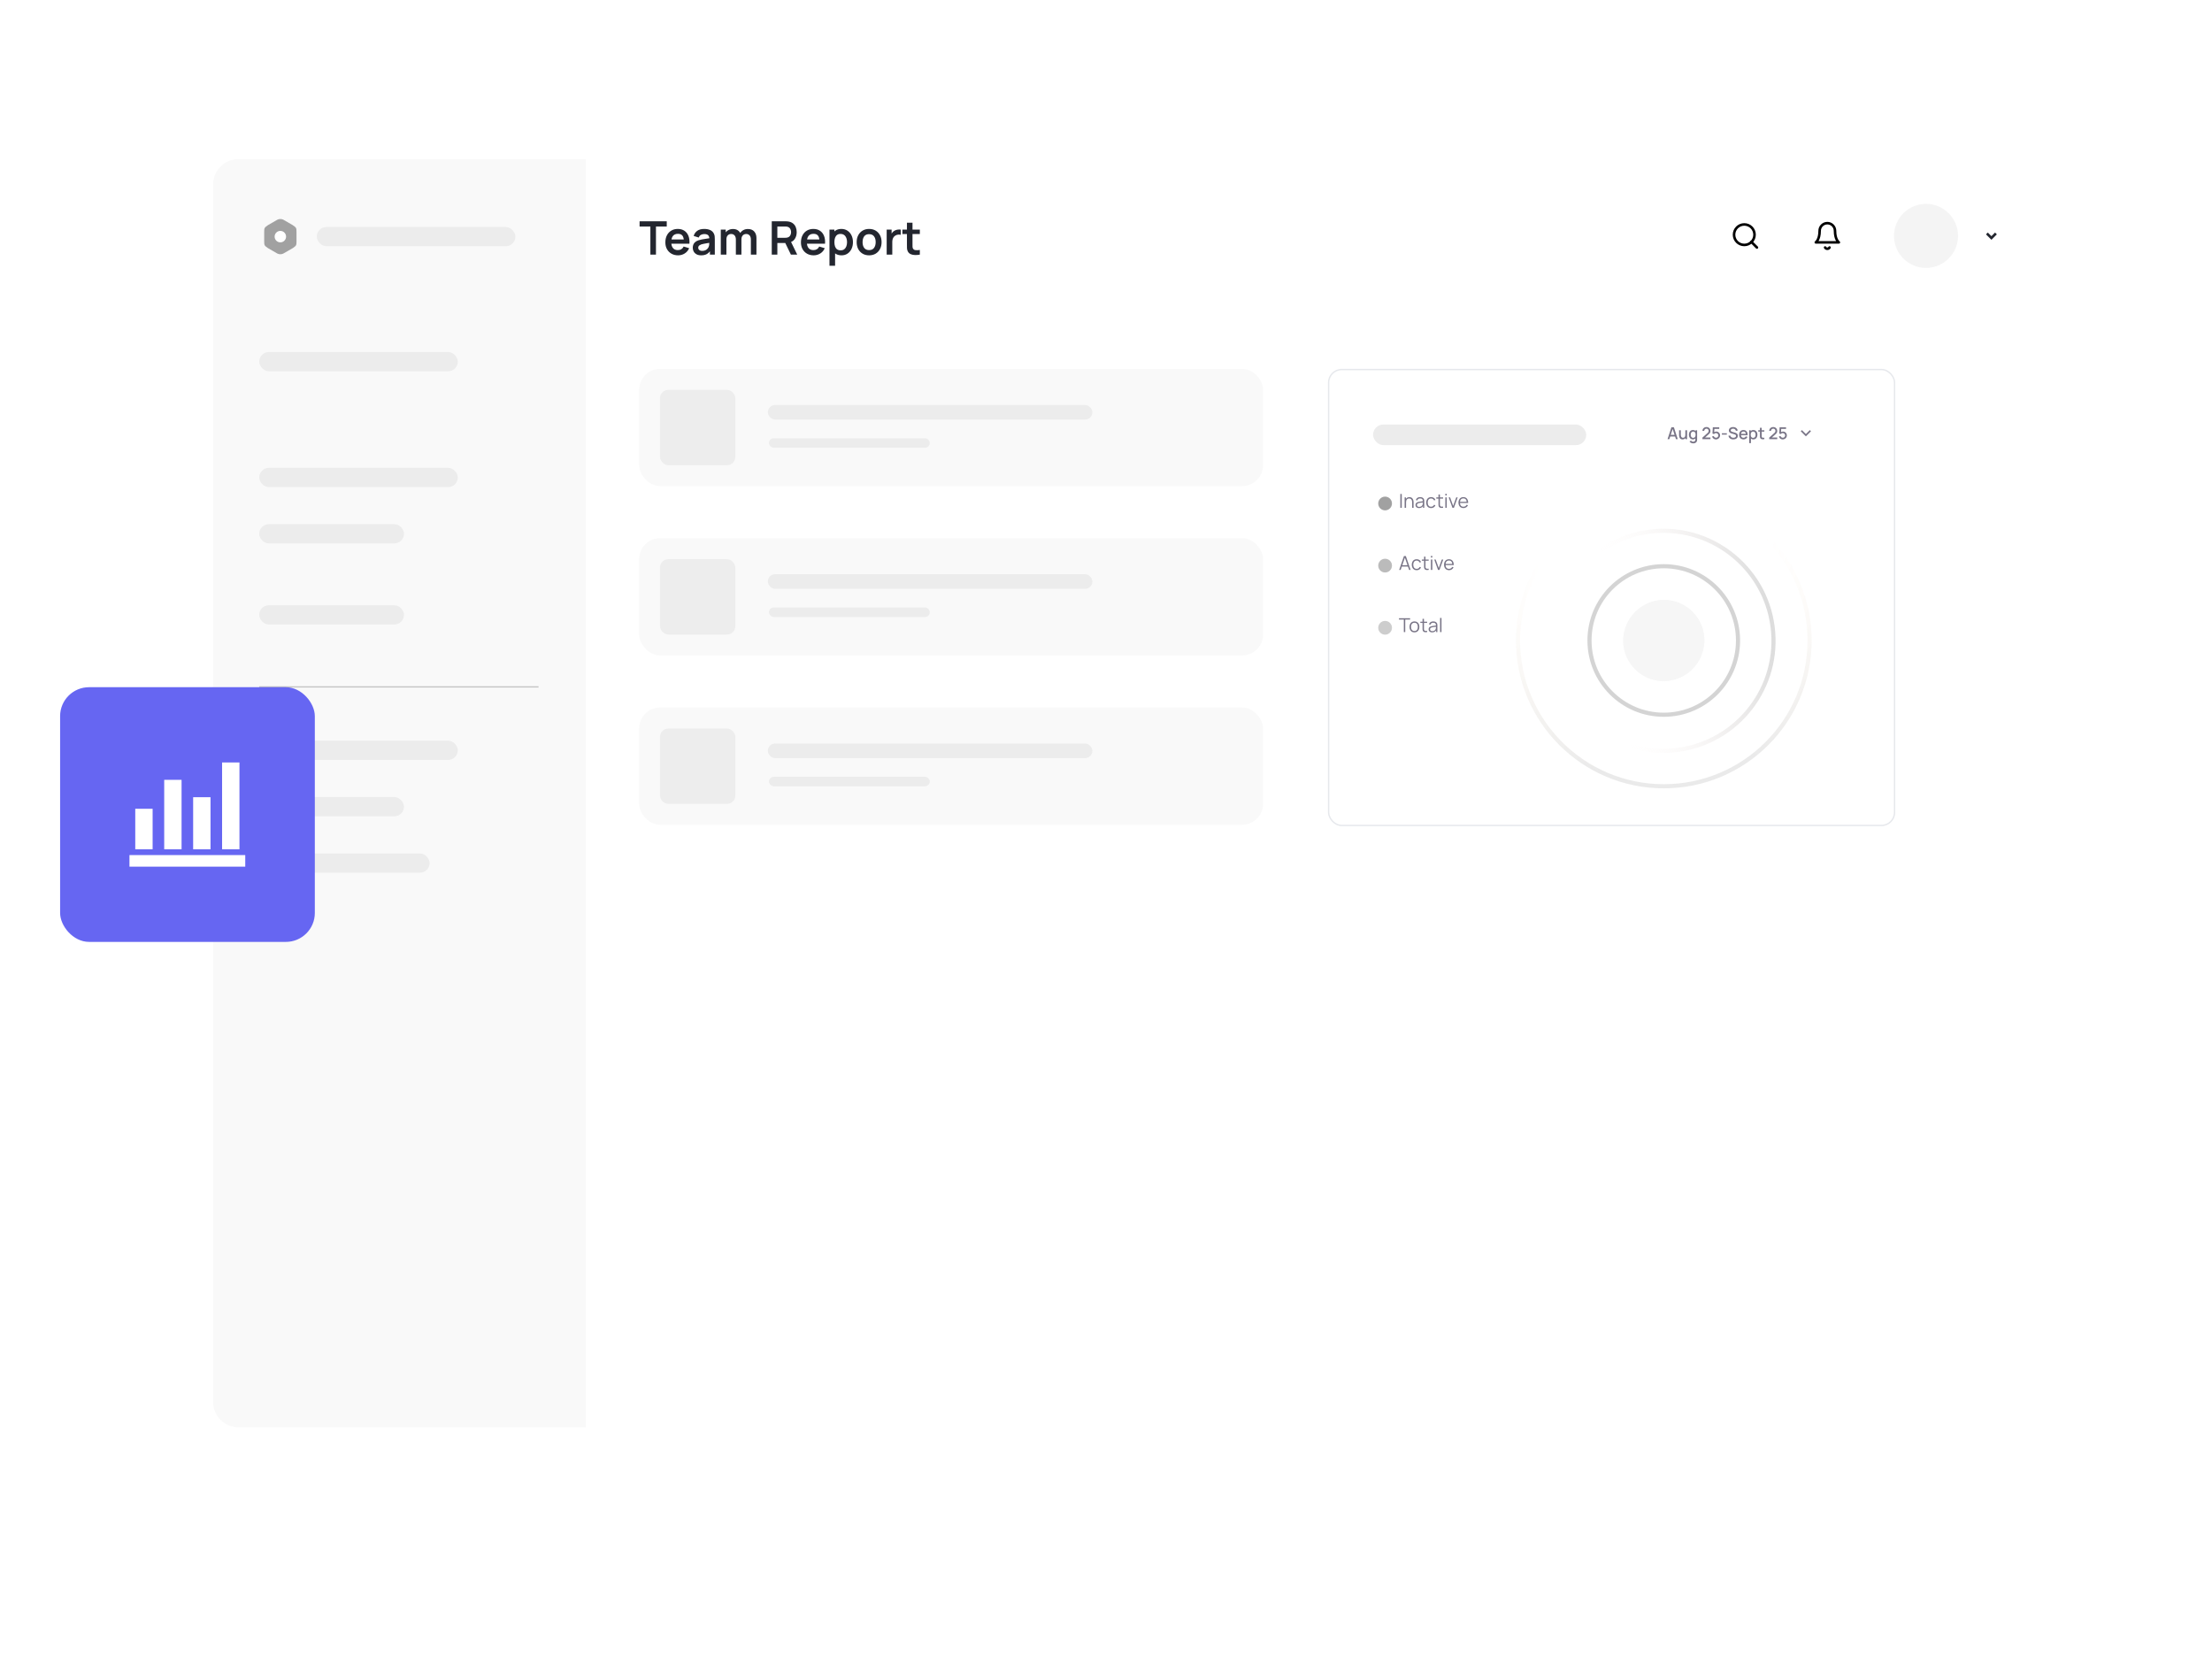 <svg width="368" height="277" viewBox="0 0 368 277" fill="none" xmlns="http://www.w3.org/2000/svg">
<g filter="url(#filter0_d_2707_595)">
<rect x="26.383" y="19" width="314.692" height="224.061" rx="13.863" fill="white"/>
</g>
<rect x="31.602" y="23.906" width="306.938" height="213.577" rx="6.395" fill="white"/>
<path d="M35.445 30.732C35.445 28.377 37.354 26.469 39.708 26.469H97.472V237.488H39.708C37.354 237.488 35.445 235.58 35.445 233.225V30.732Z" fill="#F9F9F9"/>
<rect x="52.703" y="37.77" width="33.038" height="3.197" rx="1.599" fill="#ECECEC"/>
<path d="M48.674 37.443L47.159 36.567C46.869 36.4 46.415 36.4 46.125 36.567L44.595 37.449C43.988 37.859 43.953 37.921 43.953 38.574V40.165C43.953 40.819 43.988 40.883 44.607 41.3L46.122 42.176C46.268 42.261 46.456 42.302 46.641 42.302C46.825 42.302 47.013 42.261 47.156 42.176L48.686 41.294C49.293 40.883 49.328 40.822 49.328 40.168V38.574C49.328 37.921 49.293 37.859 48.674 37.443Z" fill="#A1A1A1"/>
<path d="M46.64 40.323C47.166 40.323 47.592 39.896 47.592 39.37C47.592 38.844 47.166 38.418 46.64 38.418C46.114 38.418 45.688 38.844 45.688 39.37C45.688 39.896 46.114 40.323 46.64 40.323Z" fill="white"/>
<rect x="43.125" y="58.574" width="33.038" height="3.197" rx="1.599" fill="#ECECEC"/>
<rect x="43.125" y="77.844" width="33.038" height="3.197" rx="1.599" fill="#ECECEC"/>
<rect x="43.125" y="123.238" width="33.038" height="3.197" rx="1.599" fill="#ECECEC"/>
<rect x="43.125" y="87.215" width="24.086" height="3.197" rx="1.599" fill="#ECECEC"/>
<rect x="43.125" y="132.621" width="24.086" height="3.197" rx="1.599" fill="#ECECEC"/>
<rect x="43.125" y="100.707" width="24.086" height="3.197" rx="1.599" fill="#ECECEC"/>
<rect x="43.125" y="142" width="28.349" height="3.197" rx="1.599" fill="#ECECEC"/>
<g clip-path="url(#clip0_2707_595)">
<path d="M305.283 38.408C305.283 38.069 305.148 37.743 304.908 37.504C304.669 37.264 304.343 37.129 304.004 37.129C303.665 37.129 303.34 37.264 303.1 37.504C302.86 37.743 302.725 38.069 302.725 38.408C302.725 39.9 302.086 40.326 302.086 40.326H305.922C305.922 40.326 305.283 39.9 305.283 38.408Z" stroke="black" stroke-width="0.426" stroke-linecap="round" stroke-linejoin="round"/>
<path d="M304.37 41.18C304.333 41.244 304.279 41.298 304.214 41.335C304.15 41.372 304.076 41.392 304.002 41.392C303.927 41.392 303.853 41.372 303.789 41.335C303.724 41.298 303.67 41.244 303.633 41.18" stroke="black" stroke-width="0.426" stroke-linecap="round" stroke-linejoin="round"/>
</g>
<circle cx="320.422" cy="39.25" r="5.328" fill="#CCCCCC" fill-opacity="0.2"/>
<g clip-path="url(#clip1_2707_595)">
<path d="M331.303 39.897L330.398 38.993L330.7 38.691L331.303 39.294L331.905 38.691L332.207 38.993L331.303 39.897Z" fill="#23262F"/>
</g>
<path d="M43.125 114.289H89.592" stroke="#C4C4C4" stroke-width="0.213"/>
<g clip-path="url(#clip2_2707_595)">
<path d="M290.189 40.754C291.131 40.754 291.894 39.99 291.894 39.049C291.894 38.107 291.131 37.344 290.189 37.344C289.248 37.344 288.484 38.107 288.484 39.049C288.484 39.99 289.248 40.754 290.189 40.754Z" stroke="black" stroke-width="0.426" stroke-linecap="round" stroke-linejoin="round"/>
<path d="M292.294 41.181L291.367 40.254" stroke="black" stroke-width="0.426" stroke-linecap="round" stroke-linejoin="round"/>
</g>
<path d="M108.2 42.367V37.69H106.405V36.82H110.924V37.69H109.129V42.367H108.2ZM112.815 42.483C112.393 42.483 112.023 42.392 111.705 42.209C111.387 42.027 111.137 41.774 110.958 41.45C110.78 41.127 110.692 40.754 110.692 40.333C110.692 39.879 110.779 39.484 110.954 39.15C111.128 38.814 111.371 38.553 111.682 38.368C111.993 38.184 112.352 38.091 112.761 38.091C113.192 38.091 113.558 38.193 113.859 38.395C114.162 38.596 114.386 38.88 114.533 39.247C114.679 39.614 114.734 40.047 114.698 40.545H113.778V40.206C113.775 39.754 113.695 39.424 113.539 39.216C113.382 39.008 113.136 38.904 112.799 38.904C112.419 38.904 112.137 39.022 111.952 39.258C111.767 39.492 111.674 39.835 111.674 40.287C111.674 40.708 111.767 41.034 111.952 41.265C112.137 41.496 112.406 41.612 112.761 41.612C112.989 41.612 113.186 41.562 113.35 41.462C113.517 41.359 113.645 41.212 113.735 41.019L114.652 41.296C114.493 41.671 114.246 41.963 113.912 42.171C113.581 42.379 113.215 42.483 112.815 42.483ZM111.381 40.545V39.844H114.244V40.545H111.381ZM116.646 42.483C116.346 42.483 116.091 42.426 115.883 42.313C115.675 42.198 115.517 42.045 115.409 41.855C115.304 41.665 115.252 41.456 115.252 41.227C115.252 41.027 115.285 40.847 115.352 40.688C115.418 40.526 115.521 40.387 115.66 40.272C115.799 40.153 115.978 40.057 116.199 39.983C116.366 39.929 116.561 39.88 116.785 39.836C117.011 39.792 117.255 39.753 117.517 39.717C117.781 39.678 118.057 39.637 118.345 39.593L118.014 39.782C118.016 39.495 117.952 39.283 117.821 39.147C117.69 39.011 117.469 38.942 117.158 38.942C116.971 38.942 116.79 38.986 116.615 39.073C116.441 39.161 116.319 39.311 116.249 39.524L115.402 39.258C115.504 38.907 115.7 38.624 115.987 38.411C116.278 38.198 116.668 38.091 117.158 38.091C117.528 38.091 117.853 38.151 118.133 38.272C118.416 38.393 118.625 38.591 118.761 38.865C118.836 39.012 118.88 39.162 118.896 39.316C118.911 39.468 118.919 39.633 118.919 39.813V42.367H118.106V41.466L118.241 41.612C118.053 41.913 117.834 42.133 117.582 42.275C117.333 42.413 117.021 42.483 116.646 42.483ZM116.831 41.743C117.042 41.743 117.221 41.706 117.37 41.631C117.519 41.557 117.637 41.466 117.725 41.358C117.815 41.25 117.875 41.148 117.906 41.053C117.955 40.935 117.982 40.8 117.987 40.649C117.994 40.495 117.998 40.37 117.998 40.275L118.283 40.36C118.003 40.404 117.763 40.442 117.563 40.476C117.363 40.509 117.191 40.541 117.047 40.572C116.903 40.6 116.776 40.632 116.665 40.668C116.557 40.707 116.466 40.752 116.392 40.803C116.317 40.855 116.26 40.914 116.218 40.98C116.18 41.047 116.161 41.125 116.161 41.215C116.161 41.318 116.186 41.409 116.238 41.489C116.289 41.566 116.364 41.627 116.461 41.674C116.561 41.72 116.685 41.743 116.831 41.743ZM124.918 42.367V39.84C124.918 39.555 124.848 39.333 124.707 39.174C124.565 39.012 124.374 38.931 124.133 38.931C123.984 38.931 123.85 38.965 123.732 39.035C123.614 39.102 123.52 39.202 123.451 39.335C123.381 39.466 123.347 39.623 123.347 39.805L122.935 39.563C122.932 39.275 122.996 39.022 123.127 38.804C123.261 38.583 123.44 38.411 123.666 38.288C123.892 38.164 124.144 38.103 124.422 38.103C124.881 38.103 125.233 38.241 125.477 38.519C125.724 38.794 125.847 39.156 125.847 39.605V42.367H124.918ZM119.914 42.367V38.207H120.735V39.497H120.85V42.367H119.914ZM122.422 42.367V39.852C122.422 39.561 122.352 39.335 122.21 39.174C122.069 39.012 121.876 38.931 121.632 38.931C121.396 38.931 121.206 39.012 121.062 39.174C120.921 39.335 120.85 39.546 120.85 39.805L120.434 39.528C120.434 39.258 120.501 39.016 120.635 38.8C120.768 38.584 120.948 38.415 121.174 38.291C121.403 38.166 121.658 38.103 121.941 38.103C122.251 38.103 122.511 38.169 122.719 38.303C122.929 38.434 123.086 38.614 123.189 38.842C123.294 39.068 123.347 39.324 123.347 39.609V42.367H122.422ZM128.394 42.367V36.82H130.686C130.74 36.82 130.81 36.822 130.894 36.828C130.979 36.83 131.057 36.838 131.129 36.851C131.45 36.899 131.715 37.006 131.923 37.17C132.134 37.335 132.289 37.543 132.389 37.794C132.492 38.044 132.543 38.321 132.543 38.627C132.543 39.078 132.429 39.468 132.2 39.794C131.972 40.117 131.621 40.318 131.149 40.395L130.752 40.429H129.323V42.367H128.394ZM131.58 42.367L130.486 40.11L131.43 39.902L132.632 42.367H131.58ZM129.323 39.563H130.648C130.699 39.563 130.757 39.56 130.821 39.555C130.885 39.55 130.944 39.539 130.998 39.524C131.152 39.486 131.273 39.417 131.361 39.32C131.45 39.222 131.513 39.112 131.549 38.989C131.588 38.865 131.607 38.745 131.607 38.627C131.607 38.508 131.588 38.388 131.549 38.264C131.513 38.139 131.45 38.027 131.361 37.929C131.273 37.832 131.152 37.764 130.998 37.725C130.944 37.71 130.885 37.701 130.821 37.698C130.757 37.693 130.699 37.69 130.648 37.69H129.323V39.563ZM135.372 42.483C134.951 42.483 134.581 42.392 134.263 42.209C133.944 42.027 133.695 41.774 133.515 41.45C133.338 41.127 133.249 40.754 133.249 40.333C133.249 39.879 133.337 39.484 133.511 39.15C133.686 38.814 133.929 38.553 134.239 38.368C134.55 38.184 134.91 38.091 135.318 38.091C135.75 38.091 136.116 38.193 136.416 38.395C136.719 38.596 136.944 38.88 137.09 39.247C137.237 39.614 137.292 40.047 137.256 40.545H136.335V40.206C136.333 39.754 136.253 39.424 136.096 39.216C135.94 39.008 135.693 38.904 135.357 38.904C134.977 38.904 134.694 39.022 134.509 39.258C134.324 39.492 134.232 39.835 134.232 40.287C134.232 40.708 134.324 41.034 134.509 41.265C134.694 41.496 134.964 41.612 135.318 41.612C135.547 41.612 135.743 41.562 135.908 41.462C136.074 41.359 136.203 41.212 136.293 41.019L137.21 41.296C137.05 41.671 136.804 41.963 136.47 42.171C136.139 42.379 135.773 42.483 135.372 42.483ZM133.939 40.545V39.844H136.801V40.545H133.939ZM140.002 42.483C139.596 42.483 139.256 42.386 138.981 42.194C138.706 42.001 138.5 41.739 138.361 41.408C138.222 41.074 138.153 40.7 138.153 40.287C138.153 39.868 138.222 39.493 138.361 39.162C138.5 38.831 138.702 38.57 138.97 38.38C139.239 38.187 139.572 38.091 139.967 38.091C140.36 38.091 140.701 38.187 140.988 38.38C141.278 38.57 141.503 38.831 141.662 39.162C141.822 39.491 141.901 39.866 141.901 40.287C141.901 40.703 141.823 41.077 141.666 41.408C141.51 41.739 141.289 42.001 141.004 42.194C140.719 42.386 140.385 42.483 140.002 42.483ZM137.995 44.216V38.207H138.815V41.127H138.931V44.216H137.995ZM139.859 41.651C140.101 41.651 140.3 41.59 140.457 41.47C140.613 41.349 140.729 41.186 140.803 40.98C140.88 40.772 140.919 40.541 140.919 40.287C140.919 40.035 140.88 39.807 140.803 39.601C140.726 39.393 140.607 39.229 140.445 39.108C140.283 38.985 140.078 38.923 139.829 38.923C139.592 38.923 139.4 38.981 139.251 39.096C139.102 39.209 138.991 39.369 138.919 39.574C138.85 39.777 138.815 40.015 138.815 40.287C138.815 40.557 138.85 40.794 138.919 41C138.991 41.205 139.103 41.366 139.255 41.481C139.409 41.594 139.61 41.651 139.859 41.651ZM144.588 42.483C144.172 42.483 143.808 42.389 143.498 42.202C143.187 42.014 142.946 41.756 142.773 41.427C142.604 41.096 142.519 40.716 142.519 40.287C142.519 39.85 142.607 39.468 142.781 39.139C142.956 38.81 143.199 38.553 143.509 38.368C143.82 38.184 144.18 38.091 144.588 38.091C145.007 38.091 145.371 38.185 145.682 38.372C145.993 38.56 146.234 38.819 146.406 39.15C146.578 39.479 146.664 39.858 146.664 40.287C146.664 40.718 146.577 41.1 146.402 41.431C146.23 41.76 145.989 42.018 145.678 42.205C145.367 42.39 145.004 42.483 144.588 42.483ZM144.588 41.612C144.958 41.612 145.233 41.489 145.412 41.242C145.592 40.996 145.682 40.677 145.682 40.287C145.682 39.884 145.591 39.563 145.408 39.324C145.226 39.082 144.953 38.962 144.588 38.962C144.339 38.962 144.133 39.018 143.972 39.131C143.812 39.242 143.694 39.397 143.617 39.597C143.54 39.795 143.502 40.025 143.502 40.287C143.502 40.69 143.593 41.012 143.775 41.254C143.96 41.493 144.231 41.612 144.588 41.612ZM147.513 42.367V38.207H148.334V39.22L148.234 39.089C148.285 38.95 148.353 38.824 148.438 38.711C148.525 38.596 148.629 38.501 148.75 38.426C148.853 38.357 148.966 38.303 149.089 38.264C149.215 38.223 149.343 38.199 149.474 38.191C149.605 38.181 149.732 38.186 149.855 38.207V39.073C149.732 39.037 149.59 39.026 149.428 39.039C149.269 39.052 149.125 39.096 148.996 39.174C148.868 39.243 148.763 39.331 148.68 39.439C148.601 39.547 148.542 39.67 148.503 39.809C148.465 39.945 148.445 40.093 148.445 40.252V42.367H147.513ZM153.029 42.367C152.754 42.419 152.485 42.44 152.22 42.433C151.958 42.428 151.723 42.38 151.515 42.29C151.307 42.198 151.149 42.053 151.041 41.855C150.946 41.675 150.896 41.491 150.891 41.304C150.886 41.116 150.883 40.905 150.883 40.668V37.051H151.808V40.614C151.808 40.781 151.809 40.928 151.812 41.053C151.817 41.179 151.844 41.282 151.893 41.362C151.985 41.516 152.133 41.602 152.336 41.62C152.539 41.638 152.77 41.627 153.029 41.589V42.367ZM150.128 38.935V38.207H153.029V38.935H150.128Z" fill="#23262F"/>
<rect x="106.336" y="61.371" width="103.798" height="19.506" rx="3.483" fill="#F9F9F9"/>
<rect x="109.797" y="64.867" width="12.538" height="12.538" rx="1.393" fill="#C0C0C0" fill-opacity="0.2"/>
<rect x="127.742" y="67.379" width="53.989" height="2.438" rx="1.219" fill="#ECECEC"/>
<rect x="127.93" y="72.922" width="26.755" height="1.574" rx="0.787" fill="#ECECEC"/>
<rect x="106.336" y="89.543" width="103.798" height="19.506" rx="3.483" fill="#F9F9F9"/>
<rect x="109.797" y="93.039" width="12.538" height="12.538" rx="1.393" fill="#C0C0C0" fill-opacity="0.2"/>
<rect x="127.742" y="95.535" width="53.989" height="2.438" rx="1.219" fill="#ECECEC"/>
<rect x="127.93" y="101.078" width="26.755" height="1.574" rx="0.787" fill="#ECECEC"/>
<rect x="106.336" y="117.719" width="103.798" height="19.506" rx="3.483" fill="#F9F9F9"/>
<rect x="109.797" y="121.215" width="12.538" height="12.538" rx="1.393" fill="#C0C0C0" fill-opacity="0.2"/>
<rect x="127.742" y="123.703" width="53.989" height="2.438" rx="1.219" fill="#ECECEC"/>
<rect x="127.93" y="129.246" width="26.755" height="1.574" rx="0.787" fill="#ECECEC"/>
<rect x="221.036" y="61.486" width="94.155" height="75.856" rx="2.174" fill="white" stroke="#E6E8EC" stroke-width="0.229"/>
<circle cx="276.796" cy="106.569" r="6.749" fill="#F6F6F6"/>
<rect width="13.498" height="13.498" rx="6.749" transform="matrix(-1 0 0 1 283.547 99.82)" fill="#F6F6F6"/>
<circle cx="276.792" cy="106.566" r="12.355" stroke="#D4D4D4" stroke-width="0.686"/>
<circle cx="276.746" cy="106.62" r="18.304" transform="rotate(85.394 276.746 106.62)" stroke="url(#paint0_linear_2707_595)" stroke-width="0.686"/>
<circle cx="276.799" cy="106.569" r="24.253" stroke="url(#paint1_linear_2707_595)" stroke-width="0.686"/>
<rect x="228.43" y="70.633" width="35.464" height="3.432" rx="1.716" fill="#ECECEC"/>
<circle cx="230.433" cy="83.773" r="1.144" fill="#A1A1A1"/>
<path d="M232.967 84.488V82.182H233.203V84.488H232.967ZM234.932 84.488V83.606C234.932 83.51 234.923 83.422 234.905 83.341C234.887 83.26 234.857 83.19 234.817 83.13C234.777 83.069 234.725 83.022 234.661 82.989C234.598 82.956 234.522 82.939 234.431 82.939C234.347 82.939 234.274 82.954 234.21 82.983C234.147 83.012 234.093 83.053 234.05 83.108C234.007 83.161 233.974 83.226 233.952 83.303C233.929 83.38 233.918 83.468 233.918 83.566L233.752 83.529C233.752 83.352 233.783 83.203 233.845 83.082C233.906 82.961 233.992 82.87 234.101 82.808C234.21 82.746 234.335 82.715 234.476 82.715C234.579 82.715 234.669 82.731 234.746 82.763C234.824 82.795 234.89 82.839 234.943 82.893C234.998 82.948 235.041 83.01 235.075 83.081C235.108 83.15 235.132 83.224 235.147 83.303C235.162 83.381 235.169 83.459 235.169 83.537V84.488H234.932ZM233.681 84.488V82.758H233.894V83.185H233.918V84.488H233.681ZM236.08 84.536C235.949 84.536 235.84 84.513 235.751 84.466C235.664 84.419 235.598 84.356 235.554 84.278C235.511 84.201 235.489 84.116 235.489 84.024C235.489 83.93 235.507 83.85 235.545 83.784C235.583 83.716 235.635 83.661 235.7 83.619C235.766 83.576 235.843 83.543 235.929 83.521C236.017 83.5 236.113 83.481 236.219 83.465C236.326 83.448 236.43 83.433 236.531 83.422C236.634 83.409 236.723 83.397 236.8 83.385L236.717 83.436C236.72 83.265 236.687 83.139 236.618 83.056C236.548 82.974 236.428 82.933 236.256 82.933C236.137 82.933 236.037 82.96 235.955 83.013C235.874 83.067 235.816 83.151 235.783 83.266L235.554 83.199C235.594 83.044 235.673 82.924 235.793 82.839C235.913 82.753 236.068 82.71 236.259 82.71C236.417 82.71 236.551 82.74 236.661 82.8C236.772 82.859 236.851 82.944 236.896 83.056C236.918 83.107 236.932 83.163 236.938 83.225C236.944 83.287 236.948 83.35 236.948 83.414V84.488H236.738V84.054L236.799 84.08C236.74 84.228 236.649 84.341 236.525 84.419C236.401 84.497 236.253 84.536 236.08 84.536ZM236.107 84.333C236.217 84.333 236.313 84.313 236.395 84.274C236.477 84.234 236.544 84.18 236.594 84.112C236.644 84.043 236.676 83.965 236.691 83.878C236.704 83.823 236.711 83.762 236.712 83.695C236.713 83.628 236.714 83.578 236.714 83.545L236.804 83.591C236.723 83.602 236.636 83.613 236.542 83.623C236.45 83.634 236.358 83.646 236.267 83.66C236.177 83.674 236.096 83.691 236.024 83.71C235.974 83.724 235.927 83.743 235.881 83.769C235.835 83.794 235.797 83.827 235.767 83.868C235.738 83.91 235.724 83.962 235.724 84.024C235.724 84.074 235.736 84.123 235.761 84.17C235.787 84.216 235.827 84.255 235.883 84.287C235.939 84.317 236.014 84.333 236.107 84.333ZM238.082 84.536C237.908 84.536 237.761 84.497 237.64 84.419C237.519 84.341 237.428 84.234 237.365 84.097C237.303 83.96 237.271 83.802 237.269 83.623C237.271 83.442 237.304 83.283 237.368 83.146C237.432 83.008 237.524 82.902 237.645 82.826C237.766 82.749 237.912 82.71 238.084 82.71C238.259 82.71 238.411 82.753 238.54 82.839C238.67 82.924 238.76 83.041 238.808 83.189L238.577 83.263C238.536 83.159 238.472 83.079 238.383 83.023C238.296 82.965 238.195 82.936 238.082 82.936C237.955 82.936 237.85 82.966 237.767 83.024C237.683 83.082 237.621 83.163 237.581 83.266C237.54 83.37 237.519 83.489 237.518 83.623C237.521 83.831 237.569 83.997 237.663 84.123C237.756 84.248 237.896 84.311 238.082 84.311C238.2 84.311 238.299 84.284 238.382 84.23C238.465 84.176 238.528 84.097 238.571 83.993L238.808 84.064C238.744 84.218 238.65 84.335 238.526 84.416C238.402 84.496 238.254 84.536 238.082 84.536ZM240.08 84.488C239.983 84.509 239.887 84.517 239.792 84.512C239.698 84.508 239.613 84.488 239.539 84.451C239.465 84.415 239.409 84.359 239.371 84.282C239.34 84.218 239.322 84.153 239.319 84.088C239.317 84.022 239.316 83.946 239.316 83.862V82.278H239.55V83.852C239.55 83.925 239.55 83.986 239.552 84.035C239.554 84.083 239.565 84.126 239.585 84.163C239.624 84.235 239.684 84.277 239.768 84.291C239.852 84.305 239.956 84.302 240.08 84.282V84.488ZM238.946 82.96V82.758H240.08V82.96H238.946ZM240.453 82.43V82.166H240.688V82.43H240.453ZM240.453 84.488V82.758H240.688V84.488H240.453ZM241.636 84.488L241.008 82.758H241.247L241.758 84.181L242.266 82.758H242.507L241.88 84.488H241.636ZM243.464 84.536C243.296 84.536 243.149 84.499 243.026 84.424C242.903 84.35 242.807 84.244 242.739 84.109C242.671 83.973 242.636 83.814 242.636 83.631C242.636 83.442 242.67 83.279 242.737 83.141C242.805 83.004 242.899 82.897 243.021 82.823C243.144 82.748 243.288 82.71 243.455 82.71C243.626 82.71 243.771 82.75 243.892 82.829C244.013 82.907 244.104 83.019 244.166 83.165C244.228 83.312 244.256 83.486 244.251 83.689H244.011V83.606C244.006 83.382 243.958 83.212 243.865 83.098C243.773 82.984 243.639 82.927 243.461 82.927C243.275 82.927 243.133 82.987 243.034 83.108C242.935 83.228 242.886 83.4 242.886 83.623C242.886 83.841 242.935 84.01 243.034 84.131C243.133 84.251 243.273 84.311 243.455 84.311C243.579 84.311 243.687 84.282 243.778 84.226C243.871 84.168 243.944 84.085 243.998 83.977L244.217 84.062C244.149 84.213 244.048 84.33 243.915 84.413C243.782 84.495 243.632 84.536 243.464 84.536ZM242.803 83.689V83.492H244.124V83.689H242.803Z" fill="#787486"/>
<circle cx="230.433" cy="94.109" r="1.144" fill="#BBBBBB"/>
<path d="M232.775 94.824L233.569 92.518H233.882L234.676 94.824H234.431L233.677 92.649H233.77L233.02 94.824H232.775ZM233.129 94.265V94.044H234.321V94.265H233.129ZM235.683 94.872C235.509 94.872 235.361 94.833 235.241 94.755C235.12 94.677 235.028 94.57 234.965 94.433C234.903 94.296 234.871 94.138 234.869 93.959C234.871 93.778 234.904 93.619 234.969 93.482C235.033 93.344 235.125 93.238 235.246 93.162C235.366 93.085 235.513 93.046 235.684 93.046C235.86 93.046 236.012 93.089 236.141 93.175C236.271 93.26 236.36 93.377 236.408 93.525L236.178 93.599C236.137 93.495 236.073 93.415 235.984 93.359C235.896 93.301 235.796 93.272 235.683 93.272C235.556 93.272 235.451 93.302 235.367 93.36C235.284 93.418 235.222 93.499 235.182 93.602C235.141 93.706 235.12 93.825 235.119 93.959C235.121 94.166 235.169 94.333 235.263 94.459C235.357 94.584 235.497 94.646 235.683 94.646C235.8 94.646 235.9 94.62 235.982 94.566C236.066 94.512 236.129 94.433 236.171 94.329L236.408 94.4C236.344 94.553 236.25 94.671 236.127 94.752C236.003 94.832 235.855 94.872 235.683 94.872ZM237.681 94.824C237.584 94.844 237.487 94.853 237.392 94.848C237.298 94.844 237.214 94.824 237.139 94.787C237.066 94.751 237.01 94.695 236.971 94.618C236.94 94.553 236.923 94.489 236.92 94.424C236.918 94.358 236.917 94.282 236.917 94.198V92.614H237.151V94.188C237.151 94.261 237.151 94.322 237.152 94.371C237.154 94.419 237.166 94.462 237.186 94.499C237.224 94.571 237.285 94.613 237.368 94.627C237.453 94.641 237.557 94.638 237.681 94.618V94.824ZM236.547 93.296V93.094H237.681V93.296H236.547ZM238.054 92.766V92.502H238.289V92.766H238.054ZM238.054 94.824V93.094H238.289V94.824H238.054ZM239.237 94.824L238.609 93.094H238.848L239.359 94.517L239.866 93.094H240.108L239.48 94.824H239.237ZM241.065 94.872C240.896 94.872 240.75 94.835 240.626 94.76C240.504 94.685 240.408 94.58 240.34 94.445C240.271 94.309 240.237 94.15 240.237 93.967C240.237 93.778 240.271 93.615 240.338 93.477C240.405 93.34 240.5 93.233 240.622 93.159C240.744 93.084 240.889 93.046 241.056 93.046C241.226 93.046 241.372 93.086 241.493 93.165C241.613 93.243 241.705 93.355 241.767 93.501C241.829 93.648 241.857 93.822 241.852 94.025H241.611V93.942C241.607 93.718 241.558 93.548 241.466 93.434C241.374 93.32 241.239 93.263 241.062 93.263C240.876 93.263 240.734 93.323 240.634 93.444C240.536 93.564 240.487 93.736 240.487 93.959C240.487 94.177 240.536 94.346 240.634 94.467C240.734 94.587 240.874 94.646 241.056 94.646C241.179 94.646 241.287 94.618 241.379 94.562C241.472 94.504 241.545 94.421 241.599 94.313L241.818 94.398C241.75 94.549 241.649 94.666 241.515 94.749C241.383 94.831 241.233 94.872 241.065 94.872ZM240.404 94.025V93.828H241.725V94.025H240.404Z" fill="#787486"/>
<circle cx="230.433" cy="104.453" r="1.144" fill="#CDCDCD"/>
<path d="M233.549 105.168V103.087H232.743V102.862H234.59V103.087H233.784V105.168H233.549ZM235.312 105.216C235.14 105.216 234.994 105.177 234.872 105.099C234.75 105.021 234.657 104.913 234.592 104.776C234.526 104.638 234.494 104.48 234.494 104.301C234.494 104.12 234.527 103.961 234.593 103.824C234.659 103.688 234.753 103.581 234.875 103.505C234.998 103.429 235.144 103.39 235.312 103.39C235.485 103.39 235.633 103.429 235.754 103.507C235.877 103.584 235.971 103.691 236.035 103.829C236.1 103.966 236.132 104.123 236.132 104.301C236.132 104.483 236.1 104.643 236.035 104.78C235.969 104.917 235.876 105.024 235.753 105.101C235.63 105.178 235.483 105.216 235.312 105.216ZM235.312 104.99C235.504 104.99 235.648 104.927 235.742 104.8C235.835 104.671 235.882 104.505 235.882 104.301C235.882 104.092 235.835 103.926 235.74 103.802C235.646 103.678 235.503 103.616 235.312 103.616C235.183 103.616 235.076 103.645 234.992 103.704C234.909 103.762 234.846 103.842 234.805 103.946C234.764 104.048 234.744 104.167 234.744 104.301C234.744 104.51 234.792 104.677 234.888 104.803C234.984 104.928 235.125 104.99 235.312 104.99ZM237.427 105.168C237.33 105.188 237.234 105.196 237.139 105.192C237.045 105.188 236.961 105.167 236.886 105.131C236.812 105.095 236.756 105.038 236.718 104.961C236.687 104.897 236.67 104.833 236.667 104.768C236.664 104.701 236.663 104.626 236.663 104.542V102.958H236.897V104.532C236.897 104.605 236.898 104.666 236.899 104.715C236.901 104.763 236.912 104.805 236.932 104.843C236.971 104.914 237.032 104.957 237.115 104.971C237.199 104.985 237.304 104.982 237.427 104.961V105.168ZM236.293 103.64V103.438H237.427V103.64H236.293ZM238.263 105.216C238.133 105.216 238.023 105.193 237.935 105.146C237.847 105.099 237.782 105.036 237.738 104.958C237.694 104.88 237.672 104.795 237.672 104.704C237.672 104.61 237.691 104.529 237.728 104.463C237.767 104.396 237.818 104.341 237.883 104.298C237.95 104.256 238.026 104.223 238.113 104.201C238.2 104.179 238.297 104.161 238.402 104.145C238.509 104.127 238.613 104.113 238.715 104.101C238.817 104.088 238.907 104.076 238.984 104.064L238.901 104.116C238.904 103.945 238.871 103.818 238.801 103.736C238.732 103.654 238.611 103.613 238.439 103.613C238.321 103.613 238.22 103.639 238.138 103.693C238.057 103.746 238 103.831 237.967 103.946L237.738 103.879C237.777 103.724 237.857 103.604 237.976 103.518C238.096 103.433 238.251 103.39 238.442 103.39C238.6 103.39 238.734 103.42 238.844 103.48C238.955 103.539 239.034 103.624 239.08 103.736C239.101 103.786 239.115 103.842 239.122 103.904C239.128 103.966 239.131 104.029 239.131 104.093V105.168H238.921V104.734L238.982 104.76C238.923 104.908 238.832 105.021 238.708 105.099C238.584 105.177 238.436 105.216 238.263 105.216ZM238.29 105.013C238.4 105.013 238.496 104.993 238.579 104.953C238.661 104.914 238.727 104.86 238.777 104.792C238.827 104.722 238.86 104.644 238.875 104.558C238.888 104.502 238.895 104.441 238.896 104.375C238.897 104.308 238.897 104.258 238.897 104.225L238.987 104.271C238.907 104.282 238.82 104.292 238.726 104.303C238.633 104.314 238.541 104.326 238.45 104.34C238.361 104.354 238.28 104.37 238.207 104.39C238.158 104.403 238.11 104.423 238.064 104.449C238.019 104.473 237.981 104.507 237.951 104.548C237.922 104.59 237.908 104.642 237.908 104.704C237.908 104.754 237.92 104.802 237.944 104.849C237.97 104.896 238.011 104.935 238.066 104.966C238.123 104.997 238.197 105.013 238.29 105.013ZM239.58 105.168V102.814H239.816V105.168H239.58Z" fill="#787486"/>
<path d="M277.422 73.07L278.065 71.094H278.478L279.12 73.07H278.822L278.231 71.266H278.305L277.72 73.07H277.422ZM277.756 72.624V72.355H278.788V72.624H277.756ZM279.925 73.11C279.823 73.11 279.737 73.094 279.667 73.061C279.598 73.028 279.541 72.985 279.497 72.932C279.454 72.878 279.421 72.819 279.398 72.756C279.375 72.693 279.36 72.631 279.351 72.571C279.343 72.51 279.339 72.457 279.339 72.411V71.588H279.63V72.317C279.63 72.374 279.635 72.434 279.644 72.495C279.654 72.555 279.672 72.612 279.699 72.664C279.726 72.716 279.764 72.758 279.813 72.79C279.862 72.822 279.926 72.838 280.005 72.838C280.056 72.838 280.105 72.83 280.15 72.814C280.196 72.796 280.236 72.769 280.27 72.731C280.305 72.694 280.332 72.644 280.351 72.583C280.371 72.522 280.381 72.447 280.381 72.359L280.56 72.427C280.56 72.561 280.534 72.68 280.484 72.783C280.434 72.886 280.361 72.966 280.267 73.024C280.173 73.081 280.059 73.11 279.925 73.11ZM280.415 73.07V72.642H280.381V71.588H280.671V73.07H280.415ZM281.667 73.77C281.587 73.77 281.51 73.758 281.435 73.733C281.361 73.709 281.293 73.672 281.231 73.624C281.17 73.576 281.119 73.517 281.079 73.447L281.344 73.312C281.376 73.375 281.422 73.421 281.481 73.451C281.541 73.48 281.604 73.495 281.669 73.495C281.751 73.495 281.82 73.48 281.878 73.451C281.936 73.422 281.979 73.379 282.008 73.322C282.039 73.264 282.053 73.192 282.052 73.107V72.693H282.087V71.588H282.341V73.11C282.341 73.15 282.339 73.187 282.337 73.223C282.334 73.258 282.329 73.294 282.321 73.33C282.3 73.43 282.26 73.512 282.201 73.577C282.142 73.642 282.067 73.69 281.976 73.722C281.885 73.754 281.782 73.77 281.667 73.77ZM281.645 73.112C281.507 73.112 281.387 73.077 281.286 73.008C281.187 72.94 281.109 72.847 281.054 72.728C281 72.609 280.973 72.476 280.973 72.328C280.973 72.178 281.001 72.045 281.056 71.928C281.111 71.81 281.188 71.717 281.289 71.65C281.391 71.581 281.511 71.546 281.65 71.546C281.79 71.546 281.908 71.581 282.003 71.65C282.099 71.717 282.171 71.81 282.22 71.928C282.269 72.046 282.294 72.179 282.294 72.328C282.294 72.476 282.269 72.609 282.22 72.727C282.17 72.845 282.098 72.939 282.002 73.008C281.906 73.077 281.787 73.112 281.645 73.112ZM281.685 72.852C281.779 72.852 281.856 72.83 281.915 72.785C281.975 72.74 282.018 72.678 282.046 72.599C282.073 72.521 282.087 72.43 282.087 72.328C282.087 72.225 282.073 72.135 282.044 72.056C282.017 71.977 281.974 71.916 281.915 71.872C281.857 71.828 281.784 71.806 281.694 71.806C281.599 71.806 281.521 71.829 281.459 71.876C281.398 71.923 281.352 71.985 281.322 72.064C281.293 72.143 281.278 72.231 281.278 72.328C281.278 72.425 281.293 72.514 281.322 72.594C281.352 72.673 281.397 72.735 281.457 72.782C281.517 72.829 281.593 72.852 281.685 72.852ZM283.221 73.069L283.222 72.814L284.083 72.042C284.153 71.981 284.2 71.922 284.224 71.866C284.25 71.811 284.263 71.755 284.263 71.699C284.263 71.628 284.247 71.565 284.216 71.509C284.185 71.453 284.142 71.408 284.087 71.375C284.032 71.342 283.969 71.326 283.898 71.326C283.825 71.326 283.759 71.343 283.701 71.378C283.645 71.412 283.6 71.457 283.568 71.513C283.536 71.57 283.521 71.632 283.522 71.698H283.228C283.228 71.569 283.257 71.457 283.314 71.361C283.373 71.264 283.453 71.189 283.555 71.135C283.656 71.08 283.772 71.052 283.903 71.052C284.028 71.052 284.139 71.081 284.238 71.137C284.337 71.193 284.415 71.27 284.472 71.368C284.529 71.466 284.558 71.578 284.558 71.703C284.558 71.794 284.546 71.871 284.522 71.934C284.499 71.997 284.463 72.055 284.415 72.109C284.368 72.163 284.308 72.222 284.237 72.285L283.572 72.878L283.541 72.796H284.558V73.069H283.221ZM285.473 73.112C285.372 73.112 285.277 73.091 285.189 73.05C285.102 73.008 285.028 72.95 284.966 72.877C284.903 72.803 284.859 72.718 284.832 72.621L285.108 72.547C285.124 72.606 285.15 72.657 285.188 72.7C285.226 72.743 285.271 72.776 285.322 72.8C285.374 72.823 285.427 72.834 285.482 72.834C285.554 72.834 285.619 72.817 285.678 72.782C285.738 72.747 285.784 72.701 285.818 72.642C285.853 72.583 285.87 72.519 285.87 72.448C285.87 72.376 285.852 72.311 285.817 72.252C285.782 72.194 285.735 72.147 285.675 72.114C285.617 72.079 285.552 72.061 285.482 72.061C285.401 72.061 285.333 72.077 285.277 72.109C285.221 72.141 285.178 72.178 285.147 72.221L284.897 72.133L284.957 71.094H286.024V71.364H285.104L285.221 71.255L285.173 72.034L285.117 71.961C285.169 71.909 285.231 71.869 285.303 71.842C285.376 71.814 285.447 71.8 285.519 71.8C285.641 71.8 285.751 71.829 285.847 71.886C285.944 71.942 286.02 72.02 286.076 72.118C286.132 72.215 286.16 72.325 286.16 72.448C286.16 72.571 286.128 72.683 286.065 72.783C286.002 72.883 285.918 72.963 285.814 73.022C285.71 73.082 285.596 73.112 285.473 73.112ZM286.461 72.319V72.089H287.284V72.319H286.461ZM288.358 73.112C288.216 73.112 288.088 73.087 287.973 73.039C287.86 72.989 287.766 72.919 287.692 72.829C287.619 72.737 287.571 72.629 287.549 72.503L287.848 72.458C287.878 72.579 287.942 72.673 288.038 72.741C288.134 72.808 288.246 72.841 288.374 72.841C288.454 72.841 288.527 72.829 288.594 72.804C288.661 72.778 288.714 72.742 288.754 72.695C288.796 72.648 288.816 72.591 288.816 72.525C288.816 72.49 288.81 72.458 288.797 72.431C288.785 72.403 288.768 72.379 288.746 72.359C288.725 72.338 288.699 72.32 288.668 72.306C288.638 72.29 288.604 72.277 288.568 72.266L288.061 72.116C288.012 72.102 287.961 72.083 287.91 72.06C287.859 72.036 287.812 72.005 287.769 71.968C287.727 71.93 287.692 71.882 287.666 71.826C287.639 71.77 287.626 71.701 287.626 71.621C287.626 71.499 287.657 71.396 287.719 71.312C287.782 71.227 287.867 71.163 287.975 71.12C288.082 71.076 288.202 71.054 288.334 71.054C288.468 71.055 288.587 71.079 288.693 71.125C288.799 71.171 288.887 71.237 288.956 71.323C289.027 71.408 289.075 71.511 289.102 71.633L288.794 71.685C288.78 71.611 288.751 71.547 288.706 71.494C288.661 71.44 288.607 71.399 288.542 71.371C288.477 71.341 288.406 71.326 288.33 71.326C288.257 71.324 288.19 71.335 288.128 71.358C288.068 71.382 288.019 71.416 287.983 71.459C287.947 71.502 287.929 71.551 287.929 71.607C287.929 71.662 287.945 71.706 287.977 71.74C288.009 71.774 288.049 71.801 288.095 71.821C288.143 71.84 288.19 71.856 288.237 71.869L288.602 71.972C288.648 71.985 288.699 72.002 288.757 72.024C288.816 72.045 288.872 72.075 288.926 72.114C288.981 72.152 289.026 72.203 289.062 72.267C289.098 72.33 289.115 72.41 289.115 72.506C289.115 72.606 289.095 72.694 289.055 72.77C289.015 72.845 288.959 72.908 288.889 72.959C288.819 73.01 288.739 73.047 288.647 73.073C288.556 73.099 288.459 73.112 288.358 73.112ZM290.066 73.112C289.918 73.112 289.789 73.079 289.677 73.015C289.566 72.95 289.48 72.86 289.418 72.745C289.356 72.629 289.326 72.494 289.326 72.341C289.326 72.179 289.356 72.039 289.416 71.92C289.477 71.801 289.563 71.709 289.672 71.644C289.78 71.579 289.907 71.546 290.052 71.546C290.203 71.546 290.331 71.582 290.438 71.652C290.544 71.722 290.623 71.821 290.675 71.95C290.728 72.079 290.749 72.232 290.738 72.41H290.451V72.306C290.449 72.134 290.416 72.006 290.352 71.924C290.289 71.842 290.193 71.8 290.063 71.8C289.919 71.8 289.811 71.846 289.739 71.936C289.666 72.027 289.63 72.158 289.63 72.329C289.63 72.492 289.666 72.618 289.739 72.708C289.811 72.797 289.915 72.841 290.052 72.841C290.141 72.841 290.219 72.821 290.284 72.781C290.35 72.74 290.401 72.681 290.438 72.605L290.719 72.694C290.661 72.827 290.574 72.93 290.457 73.003C290.34 73.075 290.209 73.112 290.066 73.112ZM289.537 72.41V72.186H290.595V72.41H289.537ZM291.702 73.112C291.56 73.112 291.441 73.077 291.345 73.008C291.249 72.939 291.176 72.845 291.127 72.727C291.077 72.609 291.053 72.476 291.053 72.328C291.053 72.179 291.077 72.046 291.125 71.928C291.175 71.81 291.247 71.717 291.342 71.65C291.438 71.581 291.556 71.546 291.696 71.546C291.836 71.546 291.955 71.581 292.056 71.65C292.158 71.717 292.236 71.81 292.291 71.928C292.346 72.045 292.373 72.178 292.373 72.328C292.373 72.476 292.346 72.609 292.291 72.728C292.237 72.847 292.16 72.94 292.059 73.008C291.959 73.077 291.84 73.112 291.702 73.112ZM291.005 73.729V71.588H291.26V72.654H291.293V73.729H291.005ZM291.662 72.852C291.754 72.852 291.829 72.829 291.889 72.782C291.949 72.735 291.994 72.673 292.023 72.594C292.053 72.514 292.069 72.425 292.069 72.328C292.069 72.231 292.053 72.143 292.023 72.064C291.994 71.985 291.949 71.923 291.887 71.876C291.826 71.829 291.748 71.806 291.653 71.806C291.563 71.806 291.489 71.828 291.43 71.872C291.373 71.916 291.329 71.977 291.301 72.056C291.274 72.135 291.26 72.225 291.26 72.328C291.26 72.43 291.274 72.521 291.301 72.599C291.329 72.678 291.372 72.74 291.432 72.785C291.491 72.83 291.568 72.852 291.662 72.852ZM293.525 73.07C293.431 73.089 293.34 73.096 293.25 73.094C293.161 73.091 293.08 73.073 293.01 73.041C292.94 73.01 292.886 72.959 292.851 72.891C292.819 72.829 292.801 72.767 292.799 72.704C292.797 72.64 292.796 72.567 292.796 72.487V71.176H293.084V72.473C293.084 72.533 293.085 72.584 293.086 72.628C293.087 72.672 293.097 72.709 293.114 72.74C293.147 72.796 293.199 72.829 293.271 72.837C293.343 72.844 293.428 72.841 293.525 72.827V73.07ZM292.512 71.818V71.588H293.525V71.818H292.512ZM294.332 73.069L294.334 72.814L295.194 72.042C295.264 71.981 295.311 71.922 295.336 71.866C295.361 71.811 295.374 71.755 295.374 71.699C295.374 71.628 295.359 71.565 295.327 71.509C295.296 71.453 295.253 71.408 295.198 71.375C295.143 71.342 295.08 71.326 295.009 71.326C294.936 71.326 294.87 71.343 294.813 71.378C294.756 71.412 294.711 71.457 294.679 71.513C294.647 71.57 294.632 71.632 294.633 71.698H294.339C294.339 71.569 294.368 71.457 294.425 71.361C294.484 71.264 294.564 71.189 294.666 71.135C294.767 71.08 294.884 71.052 295.014 71.052C295.139 71.052 295.251 71.081 295.349 71.137C295.448 71.193 295.526 71.27 295.583 71.368C295.64 71.466 295.669 71.578 295.669 71.703C295.669 71.794 295.657 71.871 295.634 71.934C295.61 71.997 295.574 72.055 295.526 72.109C295.479 72.163 295.419 72.222 295.348 72.285L294.684 72.878L294.652 72.796H295.669V73.069H294.332ZM296.585 73.112C296.483 73.112 296.388 73.091 296.301 73.05C296.214 73.008 296.139 72.95 296.077 72.877C296.015 72.803 295.97 72.718 295.944 72.621L296.22 72.547C296.235 72.606 296.262 72.657 296.299 72.7C296.338 72.743 296.382 72.776 296.434 72.8C296.485 72.823 296.538 72.834 296.593 72.834C296.665 72.834 296.731 72.817 296.789 72.782C296.849 72.747 296.895 72.701 296.929 72.642C296.964 72.583 296.981 72.519 296.981 72.448C296.981 72.376 296.964 72.311 296.928 72.252C296.893 72.194 296.846 72.147 296.786 72.114C296.728 72.079 296.663 72.061 296.593 72.061C296.512 72.061 296.444 72.077 296.388 72.109C296.333 72.141 296.289 72.178 296.258 72.221L296.008 72.133L296.069 71.094H297.135V71.364H296.215L296.332 71.255L296.284 72.034L296.228 71.961C296.28 71.909 296.342 71.869 296.414 71.842C296.487 71.814 296.559 71.8 296.63 71.8C296.753 71.8 296.862 71.829 296.958 71.886C297.055 71.942 297.132 72.02 297.187 72.118C297.243 72.215 297.271 72.325 297.271 72.448C297.271 72.571 297.24 72.683 297.176 72.783C297.113 72.883 297.029 72.963 296.925 73.022C296.821 73.082 296.707 73.112 296.585 73.112Z" fill="#787486"/>
<g clip-path="url(#clip3_2707_595)">
<path d="M300.435 72.223L301.096 71.562L301.285 71.751L300.435 72.6L299.586 71.751L299.775 71.562L300.435 72.223Z" fill="#787486"/>
</g>
<rect x="10" y="114.34" width="42.376" height="42.376" rx="4.815" fill="#6666F2"/>
<mask id="mask0_2707_595" style="mask-type:alpha" maskUnits="userSpaceOnUse" x="19" y="123" width="24" height="25">
<rect x="19.633" y="123.973" width="23.114" height="23.114" fill="#D9D9D9"/>
</mask>
<g mask="url(#mask0_2707_595)">
<path d="M21.539 144.199V142.273H40.801V144.199H21.539ZM22.502 141.31V134.568H25.391V141.31H22.502ZM27.318 141.31V129.753H30.207V141.31H27.318ZM32.133 141.31V132.642H35.022V141.31H32.133ZM36.949 141.31V126.863H39.838V141.31H36.949Z" fill="white"/>
</g>
<defs>
<filter id="filter0_d_2707_595" x="0.275" y="0.352" width="366.911" height="276.278" filterUnits="userSpaceOnUse" color-interpolation-filters="sRGB">
<feFlood flood-opacity="0" result="BackgroundImageFix"/>
<feColorMatrix in="SourceAlpha" type="matrix" values="0 0 0 0 0 0 0 0 0 0 0 0 0 0 0 0 0 0 127 0" result="hardAlpha"/>
<feMorphology radius="7.459" operator="dilate" in="SourceAlpha" result="effect1_dropShadow_2707_595"/>
<feOffset dy="7.459"/>
<feGaussianBlur stdDeviation="9.324"/>
<feComposite in2="hardAlpha" operator="out"/>
<feColorMatrix type="matrix" values="0 0 0 0 0.959 0 0 0 0 0.959 0 0 0 0 0.959 0 0 0 0.4 0"/>
<feBlend mode="normal" in2="BackgroundImageFix" result="effect1_dropShadow_2707_595"/>
<feBlend mode="normal" in="SourceGraphic" in2="effect1_dropShadow_2707_595" result="shape"/>
</filter>
<linearGradient id="paint0_linear_2707_595" x1="271.204" y1="115.585" x2="269.187" y2="89.484" gradientUnits="userSpaceOnUse">
<stop stop-color="#FFF9F7" stop-opacity="0"/>
<stop offset="1" stop-color="#DDDDDD"/>
</linearGradient>
<linearGradient id="paint1_linear_2707_595" x1="261.584" y1="92.726" x2="265.13" y2="128.419" gradientUnits="userSpaceOnUse">
<stop stop-color="#FFF8EF" stop-opacity="0"/>
<stop offset="1" stop-color="#EAEAEA"/>
</linearGradient>
<clipPath id="clip0_2707_595">
<rect width="5.115" height="5.115" fill="white" transform="translate(301.438 36.699)"/>
</clipPath>
<clipPath id="clip1_2707_595">
<rect width="5.115" height="5.115" fill="white" transform="translate(328.734 36.691)"/>
</clipPath>
<clipPath id="clip2_2707_595">
<rect width="5.115" height="5.115" fill="white" transform="translate(287.812 36.699)"/>
</clipPath>
<clipPath id="clip3_2707_595">
<rect width="3.203" height="3.203" fill="white" transform="translate(298.828 70.469)"/>
</clipPath>
</defs>
</svg>
